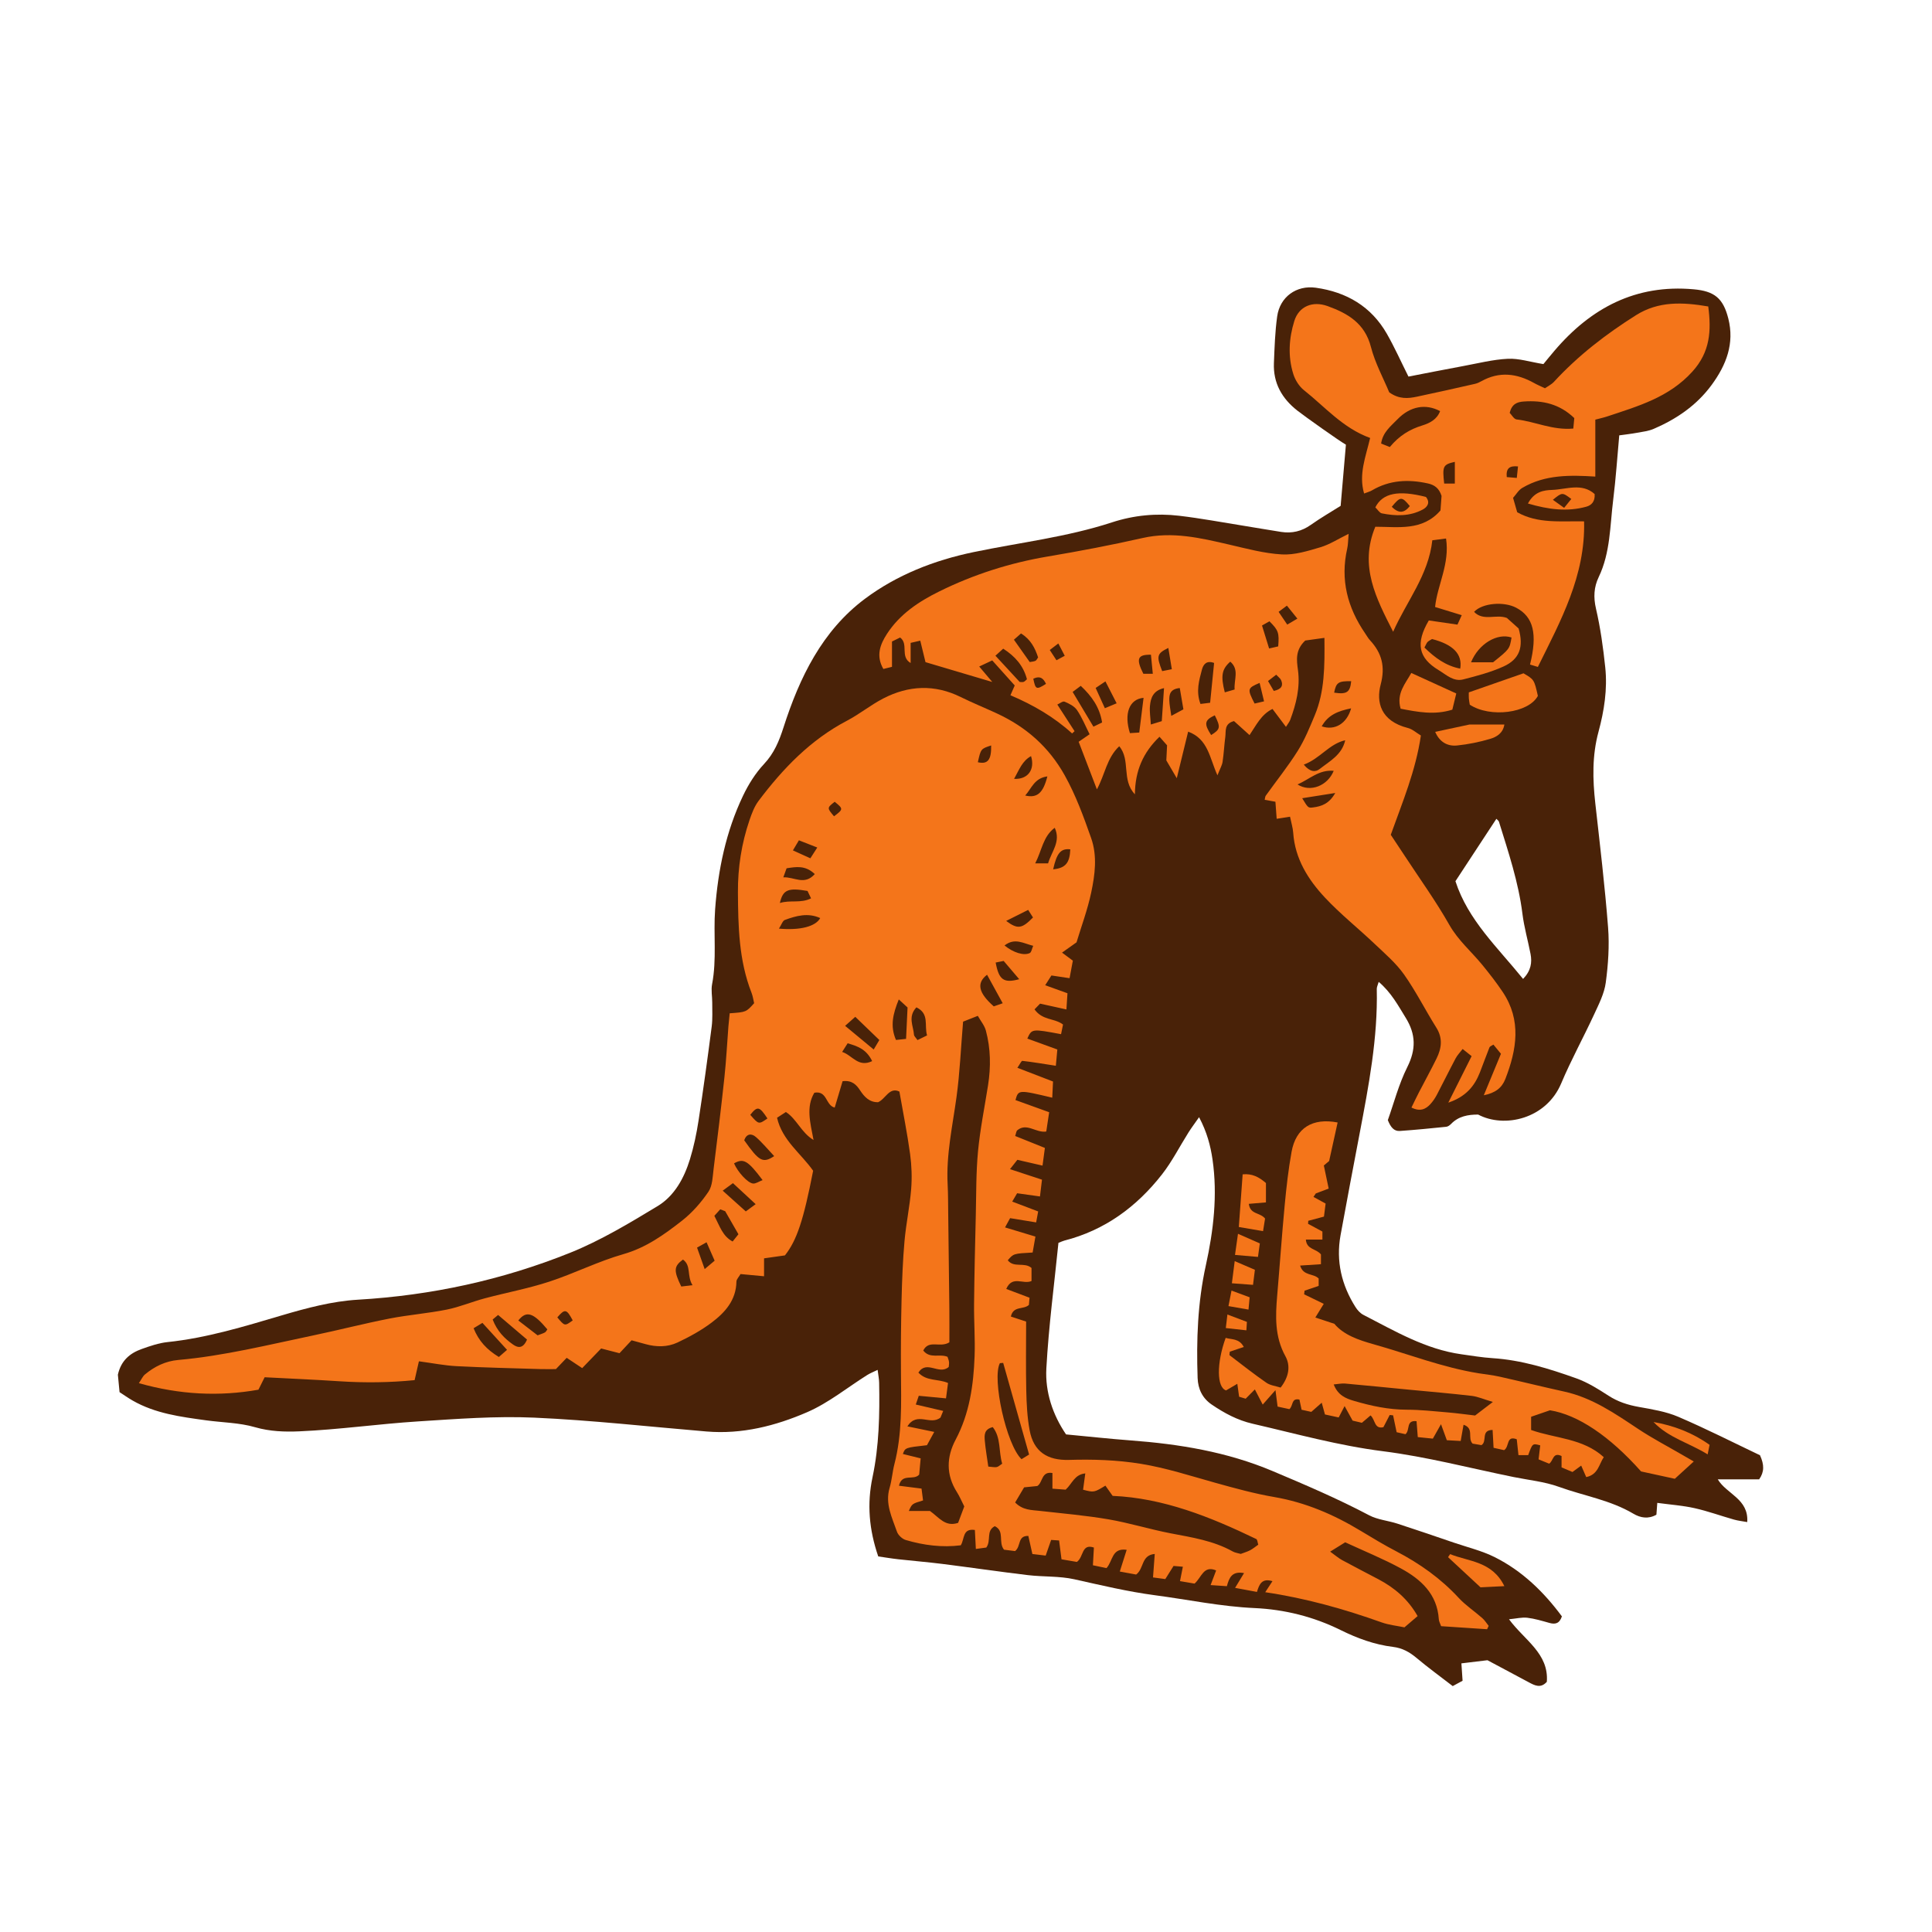 <svg version="1.1" id="svg" xmlns="http://www.w3.org/2000/svg" xmlns:xlink="http://www.w3.org/1999/xlink" x="0px" y="0px"
	 width="200px" height="200px" viewBox="0 0 200 200" enable-background="new 0 0 200 200" xml:space="preserve">
<path class="stroke" fill="#492208"  fill-rule="evenodd" clip-rule="evenodd" d="M138.783,52.366c0.181-2.1,0.355-4.126,0.545-6.333
	c-0.702-0.396-4.265-2.93-5.023-3.524c-1.605-1.258-2.514-2.859-2.43-4.927c0.065-1.612,0.115-3.234,0.338-4.828
	c0.282-2.019,1.99-3.252,4.004-2.968c3.177,0.448,5.731,1.936,7.352,4.771c0.796,1.395,1.453,2.868,2.234,4.427
	c1.864-0.359,3.768-0.738,5.675-1.091c1.534-0.283,3.066-0.677,4.612-0.752c1.136-0.056,2.293,0.324,3.682,0.55
	c0.28-0.339,0.703-0.862,1.139-1.374c3.779-4.442,8.43-6.907,14.414-6.369c2.148,0.192,3.054,0.915,3.589,3.027
	c0.655,2.587-0.208,4.802-1.72,6.866c-1.554,2.121-3.634,3.535-6.006,4.557c-0.528,0.229-1.13,0.297-1.705,0.402
	c-0.616,0.113-1.241,0.182-1.859,0.269c-0.209,2.29-0.351,4.475-0.623,6.645c-0.34,2.703-0.283,5.482-1.506,8.031
	c-0.495,1.03-0.554,2.086-0.279,3.266c0.463,1.994,0.746,4.042,0.96,6.082c0.237,2.254-0.112,4.491-0.7,6.664
	c-0.667,2.463-0.609,4.924-0.329,7.42c0.479,4.276,0.99,8.552,1.322,12.84c0.145,1.888,0.012,3.824-0.241,5.706
	c-0.151,1.128-0.713,2.223-1.202,3.282c-1.108,2.396-2.388,4.72-3.412,7.15c-1.557,3.698-5.898,4.662-8.596,3.226
	c-1.037-0.001-2.024,0.165-2.802,0.968c-0.132,0.135-0.322,0.278-0.498,0.296c-1.598,0.163-3.197,0.322-4.799,0.433
	c-0.621,0.043-0.959-0.393-1.252-1.121c0.626-1.753,1.129-3.718,2.016-5.491c0.912-1.826,0.896-3.387-0.164-5.104
	c-0.796-1.288-1.5-2.616-2.796-3.719c-0.092,0.326-0.205,0.533-0.2,0.737c0.116,5.075-0.835,10.022-1.777,14.972
	c-0.667,3.506-1.336,7.013-1.974,10.525c-0.485,2.677,0.106,5.154,1.549,7.434c0.2,0.317,0.491,0.637,0.816,0.805
	c3.259,1.676,6.436,3.563,10.159,4.082c1.063,0.148,2.126,0.329,3.195,0.398c3.016,0.193,5.867,1.087,8.676,2.086
	c1.182,0.42,2.284,1.115,3.346,1.802c0.973,0.629,1.998,0.958,3.125,1.16c1.387,0.25,2.822,0.477,4.102,1.026
	c2.915,1.25,5.748,2.691,8.454,3.978c0.453,0.998,0.449,1.728-0.088,2.497c-1.378,0-2.773,0-4.281,0
	c0.911,1.528,3.212,2.015,3.048,4.422c-0.483-0.089-0.941-0.136-1.376-0.259c-1.363-0.386-2.702-0.875-4.08-1.183
	c-1.228-0.275-2.497-0.361-3.855-0.546c-0.036,0.48-0.063,0.844-0.092,1.225c-0.839,0.474-1.652,0.33-2.384-0.104
	c-2.394-1.42-5.141-1.851-7.708-2.781c-1.497-0.542-3.134-0.698-4.711-1.019c-4.502-0.917-8.972-2.094-13.519-2.669
	c-4.594-0.582-9.008-1.816-13.484-2.847c-1.555-0.358-2.927-1.096-4.229-1.983c-0.964-0.656-1.419-1.619-1.458-2.751
	c-0.134-3.919,0-7.8,0.854-11.673c0.789-3.582,1.224-7.252,0.69-10.938c-0.208-1.435-0.579-2.848-1.393-4.385
	c-0.455,0.652-0.794,1.102-1.095,1.578c-0.913,1.445-1.69,2.993-2.736,4.333c-2.622,3.358-5.924,5.792-10.123,6.865
	c-0.14,0.036-0.272,0.103-0.604,0.23c-0.431,4.277-1.011,8.628-1.252,12.999c-0.135,2.451,0.665,4.812,2.039,6.832
	c2.306,0.217,4.486,0.456,6.672,0.621c5.05,0.378,9.981,1.18,14.704,3.171c3.384,1.427,6.748,2.863,9.999,4.579
	c0.882,0.465,1.959,0.552,2.929,0.868c1.951,0.633,3.891,1.3,5.832,1.962c1.431,0.488,2.929,0.846,4.267,1.519
	c2.839,1.428,5.066,3.603,6.928,6.119c-0.258,0.764-0.704,0.842-1.304,0.674c-0.753-0.21-1.51-0.441-2.282-0.533
	c-0.547-0.065-1.121,0.084-1.889,0.157c1.594,2.169,4.134,3.53,3.914,6.476c-0.64,0.71-1.254,0.376-1.871,0.046
	c-1.461-0.782-2.925-1.562-4.275-2.282c-0.946,0.114-1.762,0.212-2.697,0.325c0.038,0.564,0.076,1.122,0.121,1.801
	c-0.279,0.151-0.598,0.324-1.019,0.552c-1.274-0.984-2.54-1.901-3.733-2.904c-0.734-0.616-1.471-1.036-2.457-1.155
	c-1.906-0.231-3.7-0.893-5.422-1.744c-2.803-1.387-5.808-2.132-8.896-2.273c-3.492-0.158-6.885-0.875-10.325-1.33
	c-2.823-0.373-5.568-1.035-8.335-1.65c-1.56-0.347-3.215-0.241-4.815-0.432c-2.961-0.353-5.913-0.788-8.872-1.161
	c-1.504-0.189-3.018-0.309-4.525-0.478c-0.719-0.079-1.434-0.202-2.091-0.296c-0.952-2.779-1.178-5.433-0.591-8.206
	c0.682-3.216,0.746-6.504,0.684-9.787c-0.007-0.38-0.088-0.758-0.157-1.319c-0.434,0.212-0.772,0.341-1.074,0.531
	c-2.065,1.297-4.002,2.887-6.213,3.846c-3.277,1.421-6.762,2.309-10.422,2.002c-5.95-0.498-11.891-1.168-17.85-1.434
	c-3.994-0.177-8.02,0.135-12.022,0.391c-4.097,0.262-8.176,0.847-12.275,1.027c-1.487,0.065-3.052,0.02-4.591-0.427
	c-1.625-0.473-3.382-0.481-5.079-0.714c-2.618-0.361-5.248-0.697-7.599-2.048c-0.462-0.265-0.898-0.574-1.351-0.868
	c-0.066-0.685-0.126-1.314-0.173-1.804c0.328-1.473,1.257-2.231,2.464-2.661c0.869-0.309,1.769-0.622,2.678-0.717
	c4.066-0.427,7.937-1.616,11.835-2.768c2.565-0.758,5.224-1.465,7.874-1.62c7.603-0.445,14.937-2.035,21.964-4.858
	c3.156-1.267,6.124-3.058,9.048-4.824c1.757-1.062,2.755-2.904,3.358-4.859c0.401-1.302,0.682-2.653,0.889-4
	c0.498-3.237,0.94-6.482,1.361-9.73c0.105-0.818,0.053-1.658,0.056-2.488c0.003-0.636-0.132-1.291-0.015-1.9
	c0.496-2.572,0.126-5.171,0.314-7.749c0.3-4.083,1.119-8.055,2.892-11.766c0.562-1.178,1.287-2.336,2.173-3.282
	c1.047-1.118,1.559-2.369,2.018-3.798c1.651-5.144,3.992-9.987,8.42-13.299c3.304-2.471,7.158-3.984,11.243-4.835
	c4.784-0.997,9.665-1.553,14.333-3.08c2.274-0.743,4.607-0.962,6.961-0.684c2.229,0.263,4.442,0.678,6.66,1.033
	c1.303,0.208,2.603,0.441,3.907,0.641c1.109,0.169,2.112-0.063,3.051-0.727C136.726,53.605,137.827,52.97,138.783,52.366z
	 M157.669,101.338c0.819-0.85,0.944-1.693,0.77-2.594c-0.27-1.393-0.666-2.766-0.84-4.169c-0.41-3.276-1.458-6.38-2.428-9.508
	c-0.033-0.107-0.158-0.185-0.266-0.304c-1.448,2.207-2.857,4.353-4.238,6.458C151.972,95.256,155.034,98.073,157.669,101.338z"/>
<path fill-rule="evenodd" clip-rule="evenodd" fill="#f4751a" class="fill" d="M75.537,104.896c1.703-0.121,1.703-0.121,2.531-1.046
	c-0.081-0.331-0.131-0.722-0.27-1.078c-1.317-3.356-1.385-6.889-1.408-10.409c-0.016-2.54,0.374-5.054,1.201-7.473
	c0.236-0.687,0.503-1.406,0.933-1.978c2.52-3.347,5.378-6.326,9.159-8.306c1.294-0.678,2.449-1.626,3.747-2.298
	c2.626-1.358,5.316-1.49,8.028-0.148c1.227,0.606,2.5,1.121,3.742,1.696c3.014,1.397,5.375,3.46,7.021,6.411
	c1.156,2.073,1.95,4.269,2.73,6.48c0.66,1.869,0.401,3.798,0.008,5.659c-0.373,1.765-1.012,3.473-1.517,5.146
	c-0.505,0.358-0.942,0.668-1.5,1.063c0.481,0.358,0.776,0.578,1.119,0.833c-0.107,0.577-0.213,1.143-0.339,1.814
	c-0.631-0.094-1.189-0.178-1.879-0.281c-0.175,0.274-0.363,0.57-0.644,1.01c0.83,0.3,1.501,0.542,2.305,0.831
	c-0.034,0.518-0.067,1.025-0.108,1.676c-0.894-0.196-1.641-0.361-2.728-0.601c-0.11,0.114-0.333,0.344-0.574,0.593
	c0.828,1.165,2.063,0.891,2.951,1.569c-0.062,0.304-0.132,0.652-0.204,0.999c-3.026-0.567-3.026-0.567-3.492,0.456
	c0.996,0.362,1.986,0.722,3.106,1.129c-0.053,0.581-0.104,1.139-0.154,1.686c-1.225-0.189-2.34-0.379-3.462-0.508
	c-0.107-0.013-0.259,0.347-0.52,0.717c1.277,0.491,2.432,0.936,3.69,1.42c-0.025,0.532-0.052,1.091-0.08,1.674
	c-3.503-0.831-3.503-0.831-3.807,0.247c1.125,0.405,2.258,0.814,3.488,1.258c-0.099,0.657-0.197,1.311-0.301,1.999
	c-1.069,0.167-2.01-0.94-2.993-0.135c-0.122,0.099-0.131,0.334-0.224,0.597c1.031,0.414,2.008,0.808,3.075,1.236
	c-0.079,0.589-0.148,1.106-0.245,1.83c-0.895-0.206-1.682-0.387-2.604-0.599c-0.179,0.227-0.395,0.5-0.763,0.966
	c1.187,0.39,2.182,0.717,3.312,1.088c-0.067,0.559-0.134,1.11-0.209,1.738c-0.871-0.121-1.581-0.221-2.365-0.331
	c-0.153,0.26-0.287,0.487-0.507,0.862c0.942,0.357,1.781,0.677,2.686,1.021c-0.071,0.386-0.13,0.701-0.21,1.134
	c-0.919-0.15-1.77-0.289-2.695-0.44c-0.167,0.302-0.313,0.57-0.526,0.958c1.083,0.328,2.042,0.617,3.147,0.95
	c-0.102,0.581-0.199,1.128-0.289,1.649c-1.98,0.112-1.98,0.112-2.574,0.803c0.633,0.823,1.717,0.151,2.459,0.797
	c0,0.414,0,0.909,0,1.35c-0.871,0.393-1.983-0.622-2.617,0.822c0.833,0.313,1.581,0.595,2.411,0.908
	c-0.021,0.247-0.045,0.518-0.065,0.744c-0.561,0.526-1.608,0.057-1.868,1.205c0.536,0.176,1.064,0.35,1.58,0.52
	c0,2.394-0.039,4.782,0.015,7.17c0.031,1.365,0.1,2.747,0.349,4.085c0.411,2.224,1.852,3.129,4.074,3.065
	c2.484-0.072,4.964,0.001,7.447,0.406c2.625,0.428,5.126,1.246,7.667,1.954c2.025,0.564,4.063,1.128,6.131,1.483
	c3.246,0.557,6.177,1.819,8.965,3.508c1.213,0.734,2.432,1.468,3.69,2.123c2.41,1.257,4.584,2.798,6.438,4.806
	c0.722,0.782,1.638,1.383,2.442,2.092c0.259,0.227,0.445,0.537,0.665,0.809c-0.055,0.116-0.109,0.231-0.163,0.348
	c-1.571-0.104-3.142-0.209-4.76-0.317c-0.095-0.275-0.224-0.49-0.238-0.713c-0.164-2.62-1.859-4.144-3.941-5.274
	c-1.838-0.997-3.788-1.787-5.75-2.696c-0.503,0.312-0.924,0.574-1.556,0.967c0.552,0.396,0.869,0.677,1.23,0.873
	c1.246,0.678,2.509,1.323,3.764,1.986c1.67,0.882,3.061,2.056,4.058,3.813c-0.454,0.388-0.851,0.728-1.363,1.166
	c-0.763-0.161-1.597-0.241-2.363-0.514c-3.876-1.382-7.82-2.497-12.048-3.123c0.263-0.403,0.478-0.73,0.748-1.144
	c-1.095-0.339-1.371,0.326-1.605,1.114c-0.748-0.139-1.455-0.27-2.264-0.42c0.31-0.51,0.582-0.958,0.928-1.53
	c-1.254-0.232-1.54,0.476-1.778,1.355c-0.524-0.035-1.029-0.069-1.685-0.113c0.228-0.603,0.392-1.035,0.574-1.517
	c-1.316-0.558-1.5,0.723-2.235,1.363c-0.409-0.069-0.91-0.155-1.507-0.257c0.112-0.563,0.195-0.979,0.297-1.49
	c-0.322-0.027-0.633-0.054-0.964-0.082c-0.292,0.463-0.547,0.87-0.855,1.361c-0.408-0.055-0.825-0.111-1.271-0.172
	c0.062-0.838,0.117-1.588,0.18-2.431c-1.426,0.134-1.086,1.5-1.925,2.133c-0.465-0.086-1.066-0.196-1.694-0.312
	c0.251-0.795,0.466-1.47,0.713-2.248c-1.564-0.226-1.417,1.165-2.092,1.894c-0.386-0.082-0.839-0.176-1.405-0.295
	c0.036-0.637,0.067-1.205,0.103-1.833c-1.298-0.438-1.034,0.958-1.76,1.488c-0.408-0.069-0.967-0.165-1.593-0.272
	c-0.085-0.667-0.165-1.278-0.25-1.95c-0.284-0.02-0.511-0.035-0.822-0.057c-0.185,0.529-0.356,1.021-0.567,1.623
	c-0.438-0.053-0.897-0.108-1.377-0.165c-0.154-0.688-0.286-1.281-0.418-1.872c-1.151-0.03-0.73,1.07-1.373,1.57
	c-0.329-0.042-0.79-0.1-1.144-0.144c-0.629-0.779,0.101-1.926-0.954-2.435c-0.938,0.479-0.343,1.479-0.881,2.212
	c-0.245,0.033-0.608,0.083-1.081,0.146c-0.037-0.703-0.068-1.314-0.102-1.964c-1.308-0.19-1.046,0.931-1.461,1.586
	c-1.893,0.243-3.814,0.007-5.691-0.547c-0.367-0.108-0.792-0.506-0.915-0.864c-0.504-1.461-1.25-2.889-0.758-4.54
	c0.236-0.793,0.286-1.642,0.494-2.445c0.81-3.119,0.707-6.295,0.68-9.475c-0.021-2.538,0.002-5.078,0.064-7.617
	c0.049-2.002,0.126-4.008,0.303-6.004c0.159-1.797,0.543-3.576,0.688-5.375c0.097-1.202,0.053-2.439-0.109-3.635
	c-0.29-2.127-0.718-4.236-1.108-6.47c-1.047-0.5-1.423,0.766-2.207,1.104c-0.888,0.015-1.415-0.545-1.856-1.217
	c-0.393-0.601-0.845-1.076-1.818-0.959c-0.257,0.862-0.529,1.77-0.816,2.732c-0.964-0.236-0.752-1.78-2.107-1.539
	c-0.882,1.469-0.427,3.091-0.084,4.894c-1.293-0.785-1.723-2.156-2.862-2.897c-0.281,0.182-0.555,0.36-0.916,0.593
	c0.537,2.354,2.492,3.707,3.735,5.487c-1,5.13-1.679,7.186-2.917,8.762c-0.657,0.093-1.368,0.192-2.163,0.306
	c0,0.625,0,1.145,0,1.855c-0.821-0.077-1.606-0.15-2.435-0.228c-0.164,0.291-0.421,0.536-0.425,0.785
	c-0.031,1.923-1.183,3.197-2.568,4.24c-1.084,0.816-2.303,1.484-3.536,2.063c-1.037,0.486-2.188,0.48-3.311,0.164
	c-0.463-0.13-0.927-0.254-1.44-0.395c-0.428,0.458-0.821,0.878-1.25,1.337c-0.559-0.144-1.116-0.287-1.899-0.49
	c-0.607,0.629-1.269,1.314-1.962,2.033c-0.49-0.325-1.039-0.689-1.605-1.065c-0.39,0.408-0.691,0.723-1.115,1.167
	c-0.472,0-1.051,0.015-1.627-0.003c-2.883-0.09-5.768-0.151-8.647-0.301c-1.247-0.063-2.484-0.313-3.91-0.503
	c-0.121,0.53-0.267,1.17-0.445,1.95c-2.523,0.252-5.142,0.29-7.774,0.117c-2.58-0.169-5.163-0.279-7.75-0.416
	c-0.245,0.491-0.412,0.826-0.643,1.289c-4.063,0.719-8.142,0.524-12.375-0.677c0.271-0.399,0.397-0.711,0.625-0.901
	c0.999-0.831,2.133-1.383,3.446-1.5c4.743-0.422,9.353-1.574,13.994-2.545c2.631-0.55,5.235-1.224,7.871-1.741
	c1.964-0.385,3.974-0.536,5.936-0.929c1.333-0.268,2.606-0.811,3.925-1.163c2.218-0.593,4.491-1.012,6.668-1.724
	c2.597-0.847,5.067-2.104,7.687-2.852c2.349-0.67,4.221-2.018,6.055-3.452c1.062-0.831,1.996-1.895,2.753-3.011
	c0.427-0.629,0.434-1.571,0.537-2.384c0.396-3.154,0.779-6.309,1.118-9.469c0.188-1.748,0.275-3.508,0.412-5.263
	C75.439,105.828,75.487,105.401,75.537,104.896z M98.211,141.508c-1.009,0.88-2.277-0.769-3.141,0.585
	c0.865,0.919,2.024,0.621,3.07,1.074c-0.067,0.509-0.132,0.999-0.21,1.591c-1.031-0.098-1.892-0.179-2.818-0.267
	c-0.097,0.286-0.182,0.532-0.31,0.905c0.99,0.231,1.863,0.435,2.838,0.662c-0.164,0.399-0.268,0.653-0.281,0.686
	c-1.065,0.867-2.414-0.668-3.428,0.912c1.026,0.212,1.838,0.381,2.782,0.576c-0.326,0.594-0.556,1.012-0.755,1.376
	c-2.254,0.252-2.254,0.252-2.491,0.908c0.599,0.148,1.193,0.294,1.839,0.453c-0.06,0.66-0.111,1.229-0.152,1.68
	c-0.582,0.661-1.779-0.192-2.094,1.153c0.837,0.105,1.543,0.196,2.337,0.296c0.054,0.419,0.106,0.83,0.157,1.226
	c-1.144,0.343-1.144,0.343-1.471,1.09c0.808,0,1.571,0,2.185,0c0.956,0.675,1.571,1.68,2.915,1.233
	c0.2-0.533,0.417-1.114,0.638-1.702c-0.272-0.536-0.478-1.035-0.762-1.483c-1.137-1.792-1.086-3.632-0.129-5.434
	c1.436-2.708,1.847-5.634,1.959-8.62c0.068-1.801-0.074-3.608-0.054-5.412c0.031-3.081,0.105-6.161,0.18-9.24
	c0.052-2.199,0.021-4.408,0.231-6.593c0.219-2.284,0.679-4.544,1.036-6.814c0.3-1.905,0.275-3.806-0.226-5.669
	c-0.138-0.515-0.521-0.966-0.833-1.52c-0.714,0.281-1.233,0.486-1.525,0.601c-0.232,2.775-0.337,5.307-0.68,7.805
	c-0.412,3.003-1.079,5.972-0.919,9.032c0.054,1.026,0.046,2.054,0.06,3.082c0.042,3.228,0.084,6.455,0.117,9.682
	c0.014,1.25,0.003,2.501,0.003,3.594c-0.961,0.611-2.12-0.318-2.703,0.849c0.687,0.89,1.7,0.306,2.512,0.652
	c0.052,0.171,0.135,0.352,0.155,0.54S98.221,141.376,98.211,141.508z M114.431,153.793c-1.175,0.714-1.175,0.714-2.311,0.423
	c0.073-0.534,0.145-1.071,0.229-1.69c-1.125,0.114-1.353,1.059-2.032,1.683c-0.377-0.028-0.842-0.063-1.37-0.103
	c0-0.622,0-1.122,0-1.621c-1.164-0.2-0.979,0.98-1.566,1.347c-0.411,0.042-0.842,0.085-1.366,0.138
	c-0.301,0.507-0.611,1.031-0.928,1.566c0.791,0.808,1.685,0.772,2.55,0.87c2.376,0.268,4.764,0.473,7.119,0.876
	c2.161,0.371,4.271,1.031,6.427,1.447c2.208,0.424,4.428,0.758,6.43,1.878c0.246,0.138,0.551,0.172,0.832,0.253
	c0.339-0.13,0.671-0.223,0.97-0.38c0.292-0.154,0.549-0.373,0.841-0.577c-0.081-0.241-0.089-0.527-0.209-0.584
	c-4.764-2.299-9.641-4.248-14.867-4.467C114.859,154.397,114.669,154.13,114.431,153.793z M103.849,141.085
	c-0.114,0.011-0.229,0.021-0.343,0.03c-0.829,1.6,0.666,8.438,2.242,9.94c0.274-0.169,0.574-0.354,0.783-0.482
	C105.609,147.313,104.729,144.199,103.849,141.085z M102.773,147.734c-0.916,0.216-0.875,0.848-0.826,1.413
	c0.078,0.89,0.235,1.771,0.361,2.674c0.418,0.031,0.654,0.09,0.872,0.049c0.168-0.03,0.313-0.187,0.567-0.35
	C103.363,150.258,103.644,148.849,102.773,147.734z M51,136.595c0.47,1.211,1.219,1.958,2.096,2.582
	c0.546,0.387,1.063,0.431,1.461-0.505c-0.967-0.823-1.947-1.658-2.994-2.549C51.462,136.207,51.257,136.38,51,136.595z
	 M49.026,137.499c0.535,1.321,1.361,2.211,2.616,2.976c0.293-0.256,0.599-0.523,0.847-0.739c-0.922-1.01-1.693-1.855-2.548-2.792
	C49.665,137.111,49.368,137.291,49.026,137.499z M93.042,103.461c-0.602,1.497-0.919,2.739-0.291,4.195
	c0.359-0.038,0.705-0.075,1.045-0.111c0.053-1.13,0.101-2.137,0.154-3.251C93.767,104.125,93.524,103.902,93.042,103.461z
	 M107.163,89.378c0.576,0,0.929,0,1.334,0c0.357-1.231,1.351-2.259,0.688-3.685C107.971,86.584,107.864,88.022,107.163,89.378z
	 M88.538,105.26c-0.367,0.326-0.625,0.555-1.052,0.934c1.048,0.869,1.961,1.625,2.958,2.452c0.239-0.401,0.375-0.631,0.585-0.985
	C90.203,106.864,89.411,106.101,88.538,105.26z M80.635,96.13c2.229,0.201,3.811-0.232,4.273-1.092
	c-1.263-0.576-2.478-0.238-3.662,0.195C81.016,95.318,80.901,95.722,80.635,96.13z M102.18,100.905
	c-1.127,0.869-0.888,1.882,0.696,3.275c0.292-0.102,0.651-0.228,0.924-0.323C103.221,102.803,102.732,101.911,102.18,100.905z
	 M80.143,119.681c-0.637-0.677-1.211-1.379-1.884-1.97c-0.472-0.416-0.977-0.358-1.219,0.328
	C78.584,120.225,78.966,120.45,80.143,119.681z M78.943,122.165c-1.53-2.043-1.98-2.286-2.957-1.733
	c0.386,0.89,1.409,2.037,1.98,2.088C78.235,122.543,78.525,122.326,78.943,122.165z M77.205,125.405
	c0.35-0.257,0.599-0.44,1.021-0.751c-0.822-0.76-1.545-1.43-2.351-2.175c-0.36,0.263-0.634,0.464-1.062,0.778
	C75.683,124.039,76.42,124.7,77.205,125.405z M94.866,104.28c-0.915,0.98-0.312,1.928-0.252,2.829
	c0.01,0.159,0.192,0.307,0.363,0.561c0.344-0.168,0.652-0.319,0.993-0.486C95.658,106.154,96.243,104.939,94.866,104.28z
	 M75.07,125.382c-0.17-0.064-0.342-0.128-0.512-0.193c-0.209,0.23-0.417,0.461-0.608,0.673c0.582,1.12,0.863,2.11,1.891,2.657
	c0.215-0.268,0.384-0.478,0.602-0.75C75.97,126.947,75.52,126.164,75.07,125.382z M90.285,109.847
	c-0.604-1.254-1.518-1.543-2.537-1.847c-0.182,0.285-0.345,0.541-0.569,0.896C88.234,109.234,88.832,110.54,90.285,109.847z
	 M53.656,136.696c0.668,0.515,1.336,1.029,1.996,1.538c0.325-0.125,0.556-0.189,0.76-0.303c0.11-0.062,0.172-0.21,0.251-0.314
	C55.214,135.888,54.495,135.635,53.656,136.696z M84.347,90.484c-0.984-0.935-1.932-0.748-2.919-0.6
	c-0.101,0.281-0.194,0.537-0.339,0.937C82.214,90.757,83.261,91.698,84.347,90.484z M71.689,133.041
	c-0.608-0.965-0.106-2.023-0.988-2.652c-0.95,0.697-0.979,1.141-0.177,2.792C70.789,133.149,71.087,133.113,71.689,133.041z
	 M83.594,92.231c-2.008-0.348-2.548-0.135-2.862,1.249c1.057-0.34,2.167,0.057,3.228-0.484
	C83.792,92.643,83.689,92.43,83.594,92.231z M105.509,101.367c-0.569-0.668-1.055-1.238-1.61-1.891
	c-0.239,0.048-0.534,0.106-0.828,0.166C103.401,101.428,103.896,101.806,105.509,101.367z M103.988,97.875
	c0.909,0.746,2.01,1.084,2.615,0.784c0.174-0.087,0.216-0.439,0.354-0.748C105.924,97.654,105.052,97.048,103.988,97.875z
	 M104.159,95.333c1.191,0.889,1.629,0.812,2.777-0.356c-0.148-0.233-0.31-0.487-0.5-0.786
	C105.676,94.572,105.003,94.91,104.159,95.333z M72.948,131.375c0.46-0.388,0.75-0.631,1.031-0.869
	c-0.314-0.714-0.556-1.267-0.836-1.906c-0.397,0.223-0.629,0.352-0.985,0.551C72.409,129.858,72.641,130.509,72.948,131.375z
	 M109.022,89.992c1.283-0.123,1.718-0.666,1.775-2.068C109.817,87.819,109.402,88.283,109.022,89.992z M104.978,80.629
	c1.458,0.072,2.178-0.99,1.755-2.357C105.818,78.774,105.512,79.67,104.978,80.629z M82.082,88.031c0.681,0.31,1.19,0.54,1.807,0.82
	c0.251-0.391,0.434-0.676,0.716-1.117c-0.727-0.285-1.287-0.504-1.902-0.745C82.492,87.344,82.353,87.576,82.082,88.031z
	 M108.424,80.372c-1.354,0.182-1.626,1.229-2.294,1.981C107.364,82.64,107.982,82.108,108.424,80.372z M102.604,77.169
	c-1.068,0.349-1.068,0.349-1.378,1.737C102.242,79.142,102.634,78.683,102.604,77.169z M77.667,115.407
	c0.877,1.005,0.877,1.005,1.778,0.375C78.613,114.518,78.415,114.476,77.667,115.407z M59.287,136.688
	c-0.63-1.193-0.81-1.229-1.594-0.313C58.46,137.291,58.46,137.291,59.287,136.688z M86.338,84.503
	c0.973-0.732,0.973-0.77,0.068-1.505C85.602,83.634,85.602,83.634,86.338,84.503z"/>
<path fill-rule="evenodd" clip-rule="evenodd" fill="#f4751a" class="fill" d="M137.104,66.032c-0.817,0.113-1.496,0.207-1.985,0.275
	c-1.052,0.99-0.891,2.037-0.755,3.054c0.243,1.806-0.181,3.499-0.803,5.164c-0.08,0.212-0.238,0.395-0.438,0.72
	c-0.502-0.668-0.928-1.235-1.393-1.854c-1.178,0.567-1.693,1.702-2.379,2.705c-0.622-0.562-1.145-1.035-1.606-1.45
	c-1.032,0.273-0.821,1.023-0.899,1.611c-0.115,0.868-0.155,1.748-0.285,2.614c-0.054,0.358-0.258,0.694-0.531,1.39
	c-0.822-1.811-0.954-3.755-3.033-4.522c-0.375,1.538-0.748,3.063-1.177,4.82c-0.422-0.719-0.721-1.229-1.082-1.844
	c0.021-0.438,0.047-0.969,0.077-1.56c-0.226-0.255-0.48-0.542-0.784-0.886c-1.681,1.612-2.526,3.504-2.546,5.956
	c-1.414-1.485-0.42-3.555-1.622-4.973c-1.293,1.212-1.467,2.906-2.312,4.464c-0.676-1.762-1.28-3.341-1.888-4.927
	c0.368-0.254,0.712-0.491,1.132-0.781c-0.443-0.877-0.79-1.747-1.305-2.503c-0.274-0.402-0.812-0.669-1.286-0.87
	c-0.182-0.078-0.514,0.197-0.75,0.299c0.659,1.02,1.223,1.889,1.785,2.758c-0.084,0.078-0.169,0.156-0.254,0.234
	c-1.868-1.703-4.016-2.948-6.384-3.955c0.16-0.364,0.287-0.653,0.444-1.012c-0.769-0.857-1.545-1.722-2.329-2.595
	c-0.592,0.278-0.906,0.426-1.348,0.633c0.498,0.588,0.882,1.042,1.355,1.601c-2.375-0.705-4.594-1.363-6.916-2.053
	c-0.151-0.621-0.333-1.37-0.541-2.223c-0.359,0.082-0.653,0.148-0.997,0.227c0,0.708,0,1.329,0,2.087
	c-1.128-0.665-0.176-1.969-1.09-2.641c-0.253,0.125-0.538,0.265-0.841,0.414c0,0.883,0,1.705,0,2.622
	c-0.259,0.064-0.562,0.14-0.893,0.221c-0.792-1.37-0.33-2.55,0.376-3.636c1.32-2.031,3.263-3.33,5.399-4.385
	c3.576-1.767,7.323-2.96,11.26-3.625c3.279-0.553,6.552-1.175,9.794-1.91c3.089-0.702,6.014-0.006,8.975,0.681
	c1.805,0.419,3.625,0.915,5.459,1.017c1.311,0.072,2.683-0.358,3.975-0.741c0.954-0.282,1.822-0.852,2.928-1.391
	c-0.062,0.679-0.054,1.116-0.148,1.531c-0.732,3.213,0.027,6.103,1.855,8.771c0.166,0.242,0.309,0.506,0.508,0.72
	c1.223,1.32,1.59,2.732,1.103,4.568c-0.486,1.827-0.009,3.794,2.812,4.508c0.475,0.12,0.883,0.502,1.349,0.779
	c-0.537,3.654-1.907,6.894-3.118,10.279c0.48,0.722,0.966,1.448,1.444,2.178c1.553,2.37,3.22,4.676,4.614,7.136
	c0.918,1.624,2.296,2.778,3.433,4.172c0.737,0.906,1.46,1.83,2.107,2.8c1.95,2.927,1.442,5.95,0.267,8.983
	c-0.364,0.938-1.04,1.451-2.235,1.696c0.641-1.549,1.204-2.91,1.776-4.296c-0.291-0.354-0.525-0.642-0.779-0.949
	c-0.187,0.125-0.365,0.177-0.409,0.284c-0.344,0.859-0.651,1.733-0.991,2.595c-0.554,1.403-1.424,2.5-3.272,3.129
	c0.892-1.778,1.642-3.274,2.414-4.814c-0.334-0.267-0.588-0.469-0.929-0.742c-0.275,0.361-0.548,0.637-0.723,0.966
	c-0.665,1.251-1.287,2.525-1.947,3.779c-0.181,0.343-0.407,0.676-0.668,0.963c-0.495,0.543-1.083,0.797-1.961,0.354
	c0.268-0.545,0.51-1.059,0.771-1.563c0.607-1.173,1.246-2.329,1.828-3.515c0.519-1.056,0.664-2.103-0.026-3.198
	c-1.143-1.818-2.107-3.755-3.343-5.502c-0.837-1.183-1.981-2.158-3.042-3.166c-1.699-1.614-3.546-3.082-5.142-4.789
	c-1.749-1.871-3.103-4.025-3.287-6.713c-0.037-0.527-0.205-1.046-0.33-1.662c-0.472,0.075-0.885,0.14-1.381,0.217
	c-0.042-0.558-0.083-1.121-0.13-1.765c-0.343-0.062-0.704-0.128-1.111-0.202c0.042-0.171,0.039-0.324,0.11-0.424
	c1.106-1.545,2.302-3.033,3.31-4.639c0.722-1.15,1.243-2.435,1.768-3.696C137.13,71.585,137.136,68.987,137.104,66.032z
	 M114.089,74.791c-0.254-1.591-1.078-2.726-2.208-3.792c-0.331,0.247-0.576,0.432-0.842,0.63c0.738,1.233,1.424,2.379,2.153,3.596
	C113.503,75.075,113.782,74.939,114.089,74.791z M125.683,68.629c-0.791-0.299-1.121,0.164-1.259,0.688
	c-0.294,1.115-0.639,2.25-0.152,3.556c0.365-0.045,0.705-0.087,1-0.124C125.417,71.307,125.545,70.011,125.683,68.629z
	 M134.967,79.155c0.648,0.787,1.221,0.784,1.638,0.457c1.047-0.821,2.321-1.474,2.649-2.981
	C137.579,77.016,136.671,78.519,134.967,79.155z M103.047,67.878c0.871,0.942,1.684,1.822,2.511,2.718
	c0.132,0,0.285,0.034,0.411-0.009c0.12-0.042,0.212-0.164,0.341-0.271c-0.364-1.405-1.23-2.375-2.457-3.167
	C103.584,67.393,103.35,67.604,103.047,67.878z M117.936,75.833c0.164-1.325,0.304-2.452,0.445-3.593
	c-1.478,0.129-2.048,1.63-1.412,3.654C117.265,75.876,117.58,75.855,117.936,75.833z M120.267,74.653
	c0.083-1.236,0.154-2.269,0.232-3.42c-1.135,0.261-1.382,1.027-1.456,1.845c-0.054,0.587,0.051,1.19,0.092,1.923
	C119.655,74.84,119.955,74.749,120.267,74.653z M134.322,81.206c1.328,0.853,3.119,0.137,3.742-1.411
	C136.546,79.658,135.594,80.646,134.322,81.206z M131.378,67.131c0.367-0.085,0.669-0.154,0.941-0.217
	c0.117-1.406,0.024-1.672-0.908-2.598c-0.246,0.139-0.513,0.292-0.768,0.437C130.889,65.545,131.102,66.236,131.378,67.131z
	 M106.598,68.536c0.236-0.047,0.434-0.051,0.594-0.13c0.111-0.054,0.171-0.213,0.272-0.351c-0.321-0.98-0.766-1.86-1.769-2.48
	c-0.235,0.207-0.458,0.402-0.734,0.647C105.538,67.036,106.059,67.773,106.598,68.536z M139.868,73.327
	c-1.363,0.277-2.391,0.686-3.044,1.864C138.193,75.656,139.428,74.901,139.868,73.327z M126.79,71.672
	c0.379-0.11,0.674-0.195,1.018-0.295c-0.087-1.019,0.514-2.052-0.45-2.883C126.483,69.271,126.351,69.947,126.79,71.672z
	 M115.594,72.805c-0.433-0.848-0.768-1.501-1.16-2.268c-0.454,0.306-0.708,0.476-1.012,0.68c0.33,0.725,0.623,1.372,0.953,2.098
	C114.772,73.148,115.058,73.029,115.594,72.805z M122.13,71.225c-1.027,0.106-1.097,0.688-1.083,1.276
	c0.011,0.455,0.111,0.91,0.205,1.606c0.551-0.297,0.887-0.479,1.254-0.677C122.371,72.64,122.261,71.988,122.13,71.225z
	 M134.803,82.632c0.602,0.986,0.607,1.021,1.128,0.953c0.858-0.112,1.653-0.363,2.293-1.495
	C136.948,82.292,135.966,82.447,134.803,82.632z M120.945,67.073c-1.197,0.587-1.247,0.843-0.638,2.401
	c0.28-0.055,0.578-0.113,1-0.197C121.185,68.529,121.078,67.878,120.945,67.073z M119.338,69.749
	c-0.078-0.795-0.136-1.392-0.193-1.971c-1.401-0.03-1.562,0.431-0.786,1.971C118.599,69.749,118.862,69.749,119.338,69.749z
	 M129.876,72.832c0.312-0.073,0.57-0.133,0.978-0.229c-0.161-0.67-0.307-1.273-0.459-1.908
	C129.12,71.235,129.102,71.319,129.876,72.832z M138.111,71.703c1.306,0.198,1.652-0.034,1.764-1.184
	C138.548,70.494,138.319,70.648,138.111,71.703z M125.754,74.049c-1.067,0.496-1.137,0.875-0.375,2.044
	C126.337,75.492,126.375,75.291,125.754,74.049z M134.304,64.04c-0.378-0.469-0.684-0.847-1.084-1.344
	c-0.375,0.28-0.594,0.443-0.859,0.642c0.385,0.569,0.615,0.909,0.894,1.321C133.624,64.441,133.889,64.285,134.304,64.04z
	 M131.863,71.527c0.824-0.187,0.993-0.57,0.757-1.115c-0.085-0.197-0.297-0.338-0.509-0.566c-0.297,0.23-0.537,0.415-0.845,0.653
	C131.488,70.882,131.667,71.191,131.863,71.527z M108.672,67.288c0.246,0.377,0.46,0.706,0.694,1.062
	c0.322-0.174,0.52-0.281,0.856-0.464c-0.225-0.434-0.421-0.809-0.664-1.275C109.188,66.894,108.977,67.056,108.672,67.288z
	 M106.967,70.257c0.229,1.134,0.318,1.166,1.315,0.537C108.033,70.273,107.72,69.913,106.967,70.257z"/>
<path fill-rule="evenodd" clip-rule="evenodd" fill="#f4751a" class="fill" d="M141.836,45.339c-2.847-1.039-4.678-3.229-6.851-4.948
	c-0.502-0.397-0.911-1.056-1.104-1.675c-0.571-1.823-0.454-3.693,0.108-5.493c0.467-1.495,1.87-2.106,3.455-1.533
	c2.077,0.75,3.843,1.781,4.471,4.217c0.434,1.686,1.298,3.259,1.897,4.706c1.028,0.738,1.957,0.643,2.872,0.451
	c2.009-0.421,4.011-0.875,6.012-1.329c0.234-0.053,0.462-0.164,0.674-0.281c1.854-1.028,3.657-0.799,5.438,0.197
	c0.336,0.188,0.695,0.337,1.125,0.542c0.317-0.222,0.679-0.392,0.93-0.664c2.501-2.716,5.393-4.947,8.507-6.906
	c2.315-1.455,4.8-1.353,7.468-0.897c0.33,2.535,0.198,4.704-1.639,6.738c-2.419,2.68-5.628,3.58-8.818,4.646
	c-0.367,0.123-0.75,0.203-1.234,0.331c0,1.934,0,3.865,0,5.896c-2.55-0.158-5.188-0.231-7.561,1.171
	c-0.388,0.229-0.641,0.684-0.954,1.03c0.164,0.571,0.296,1.033,0.429,1.491c2.16,1.21,4.488,0.896,6.924,0.943
	c0.146,5.639-2.423,10.283-4.785,15.069c-0.387-0.117-0.602-0.182-0.812-0.247c0.79-3.168,0.353-4.933-1.421-5.875
	c-1.283-0.683-3.513-0.5-4.372,0.422c0.976,1.005,2.274,0.202,3.397,0.629c0.38,0.34,0.815,0.73,1.216,1.09
	c0.54,1.903,0.113,3.177-1.569,3.937c-1.321,0.598-2.755,0.974-4.167,1.337c-1.006,0.259-1.763-0.49-2.539-0.958
	c-2.096-1.261-2.42-2.77-1.023-5.147c0.895,0.13,1.878,0.273,2.965,0.432c0.117-0.255,0.244-0.535,0.444-0.977
	c-0.938-0.289-1.762-0.542-2.759-0.848c0.234-2.274,1.538-4.458,1.134-7.088c-0.508,0.064-0.94,0.12-1.42,0.181
	c-0.4,3.632-2.673,6.328-4.056,9.472c-1.735-3.422-3.546-6.789-1.845-10.871c2.348-0.001,4.879,0.471,6.746-1.689
	c0.041-0.553,0.079-1.083,0.11-1.503c-0.25-0.795-0.731-1.139-1.409-1.29c-2.025-0.45-3.974-0.359-5.807,0.724
	c-0.2,0.119-0.436,0.176-0.802,0.318C140.631,49.091,141.377,47.305,141.836,45.339z M162.868,44.364
	c0.049-0.514,0.079-0.835,0.102-1.083c-1.525-1.471-3.284-1.852-5.222-1.718c-0.703,0.048-1.234,0.254-1.467,1.173
	c0.201,0.201,0.438,0.653,0.72,0.685C158.915,43.637,160.725,44.561,162.868,44.364z M143.874,46.276
	c0.97-1.174,2.067-1.838,3.371-2.237c0.766-0.234,1.514-0.621,1.833-1.48c-1.484-0.79-3.089-0.515-4.404,0.838
	c-0.684,0.705-1.539,1.351-1.7,2.521C143.286,46.042,143.541,46.144,143.874,46.276z M156.473,65.994
	c-1.466-0.494-3.412,0.642-4.191,2.566c0.808,0,1.553,0,2.28,0C156.272,67.188,156.272,67.188,156.473,65.994z M147.458,67.033
	c1.086,1.062,2.209,1.892,3.703,2.184c0.249-1.509-0.736-2.5-2.916-3.065c-0.138,0.088-0.319,0.172-0.459,0.301
	C147.687,66.545,147.643,66.698,147.458,67.033z M150.603,47.81c-1.228,0.283-1.301,0.438-1.102,2.251c0.361,0,0.734,0,1.102,0
	C150.603,49.22,150.603,48.527,150.603,47.81z M157.143,48.283c-0.899-0.091-1.249,0.213-1.165,1.104
	c0.327,0.027,0.63,0.054,1.04,0.088C157.062,49.05,157.099,48.705,157.143,48.283z"/>
<path fill-rule="evenodd" clip-rule="evenodd" fill="#f4751a" class="fill" d="M128.952,144.794c-0.249-0.075-0.431-0.13-0.679-0.205
	c-0.055-0.394-0.11-0.783-0.187-1.338c-0.484,0.284-0.831,0.487-1.166,0.685c-0.969-0.322-0.993-2.801-0.04-5.438
	c0.628,0.189,1.398,0.035,1.877,0.943c-0.553,0.184-1.017,0.338-1.447,0.481c-0.013,0.193-0.06,0.341-0.019,0.374
	c1.259,0.962,2.505,1.944,3.807,2.846c0.408,0.282,0.971,0.338,1.473,0.5c0.846-1.09,1.054-2.233,0.491-3.254
	c-1.112-2.018-1.032-4.121-0.847-6.279c0.268-3.116,0.482-6.237,0.776-9.35c0.174-1.846,0.382-3.695,0.711-5.518
	c0.448-2.484,2.165-3.542,4.769-3.042c-0.279,1.271-0.56,2.541-0.879,3.989c-0.111,0.094-0.365,0.307-0.549,0.463
	c0.172,0.822,0.333,1.584,0.501,2.389c-0.574,0.218-0.953,0.362-1.333,0.505c-0.08,0.12-0.159,0.24-0.239,0.359
	c0.418,0.229,0.835,0.458,1.256,0.689c-0.069,0.543-0.123,0.963-0.172,1.349c-0.606,0.162-1.114,0.298-1.623,0.434
	c-0.007,0.104-0.015,0.208-0.022,0.312c0.484,0.261,0.969,0.522,1.484,0.801c0,0.225,0,0.46,0,0.833c-0.577,0-1.117,0-1.713,0
	c0.084,1.052,1.058,0.912,1.563,1.535c0,0.225,0,0.582,0,1.011c-0.726,0.048-1.38,0.091-2.156,0.143
	c0.323,1.1,1.383,0.786,1.919,1.341c0,0.237,0,0.512,0,0.763c-0.53,0.179-0.995,0.337-1.461,0.495
	c-0.014,0.126-0.029,0.252-0.043,0.378c0.639,0.31,1.279,0.62,2.031,0.984c-0.288,0.467-0.521,0.848-0.871,1.416
	c0.66,0.218,1.223,0.405,1.968,0.651c0.966,1.151,2.473,1.671,4.052,2.115c3.622,1.019,7.142,2.402,10.877,3.006
	c0.725,0.116,1.457,0.191,2.17,0.35c2.238,0.5,4.464,1.056,6.705,1.547c2.895,0.635,5.258,2.281,7.666,3.878
	c1.464,0.971,3.029,1.787,4.549,2.671c0.33,0.192,0.662,0.381,1.189,0.685c-0.692,0.631-1.279,1.167-1.964,1.792
	c-1.212-0.265-2.441-0.532-3.493-0.761c-3.261-3.669-6.547-5.867-9.431-6.33c-0.569,0.195-1.212,0.417-1.951,0.671
	c0,0.423,0,0.83,0,1.369c2.498,0.887,5.356,0.842,7.521,2.812c-0.505,0.756-0.581,1.804-1.816,2.064
	c-0.154-0.353-0.312-0.712-0.521-1.19c-0.348,0.256-0.604,0.443-0.903,0.663c-0.331-0.141-0.685-0.29-1.13-0.479
	c0-0.415,0-0.82,0-1.175c-0.925-0.443-0.835,0.512-1.285,0.792c-0.344-0.14-0.691-0.282-1.094-0.447
	c0.062-0.517,0.118-0.986,0.172-1.449c-0.799-0.219-0.799-0.219-1.245,1.009c-0.298,0-0.617,0-1.009,0
	c-0.064-0.594-0.12-1.11-0.177-1.64c-1.116-0.423-0.733,0.767-1.308,1.127c-0.292-0.065-0.696-0.154-1.091-0.243
	c-0.038-0.682-0.068-1.243-0.102-1.851c-1.263,0.029-0.509,1.169-1.153,1.575c-0.265-0.045-0.636-0.108-0.914-0.156
	c-0.567-0.561,0.199-1.575-0.939-1.956c-0.104,0.586-0.19,1.078-0.297,1.682c-0.464-0.026-0.928-0.052-1.434-0.08
	c-0.178-0.489-0.333-0.917-0.603-1.657c-0.358,0.632-0.568,1.006-0.844,1.493c-0.464-0.047-0.978-0.1-1.56-0.158
	c-0.047-0.609-0.086-1.115-0.127-1.646c-1.128-0.135-0.645,0.921-1.148,1.346c-0.243-0.054-0.558-0.125-0.915-0.206
	c-0.126-0.599-0.245-1.173-0.365-1.746c-0.116-0.013-0.233-0.027-0.351-0.039c-0.221,0.43-0.444,0.861-0.652,1.263
	c-0.962,0.227-0.826-0.773-1.331-1.217c-0.297,0.252-0.573,0.487-0.897,0.763c-0.286-0.067-0.617-0.144-0.961-0.224
	c-0.204-0.371-0.407-0.739-0.829-1.507c-0.268,0.517-0.443,0.854-0.612,1.178c-0.514-0.112-0.937-0.204-1.422-0.309
	c-0.097-0.354-0.192-0.701-0.334-1.217c-0.42,0.37-0.725,0.638-1.079,0.95c-0.291-0.064-0.619-0.137-1.006-0.222
	c-0.077-0.363-0.152-0.719-0.223-1.052c-0.872-0.183-0.62,0.634-1.04,0.99c-0.335-0.073-0.75-0.162-1.22-0.264
	c-0.062-0.476-0.12-0.925-0.221-1.703c-0.516,0.584-0.836,0.947-1.32,1.494c-0.273-0.526-0.503-0.971-0.813-1.568
	C129.584,144.156,129.307,144.437,128.952,144.794z M154.541,145.129c-0.942-0.277-1.558-0.556-2.198-0.63
	c-2.181-0.254-4.369-0.437-6.555-0.647c-2.183-0.211-4.365-0.433-6.549-0.628c-0.348-0.03-0.706,0.052-1.174,0.093
	c0.437,1.124,1.247,1.45,2.089,1.698c1.784,0.526,3.586,0.913,5.471,0.917c1.411,0.003,2.823,0.157,4.232,0.278
	c1.009,0.087,2.013,0.227,2.844,0.323C153.328,146.053,153.753,145.729,154.541,145.129z"/>
<path fill-rule="evenodd" clip-rule="evenodd" fill="#f4751a" class="fill" d="M159.2,72.038c-0.96,1.789-4.935,2.298-7.048,0.911
	c-0.027-0.174-0.079-0.407-0.097-0.644c-0.018-0.234-0.004-0.471-0.004-0.631c1.894-0.661,3.717-1.296,5.659-1.974
	C158.811,70.342,158.821,70.357,159.2,72.038z"/>
<path fill-rule="evenodd" clip-rule="evenodd" fill="#f4751a" class="fill" d="M146.097,69.666c1.568,0.715,3.021,1.377,4.656,2.123
	c-0.113,0.466-0.255,1.046-0.408,1.675c-1.859,0.586-3.595,0.238-5.353-0.099C144.53,71.775,145.494,70.765,146.097,69.666z"/>
<path fill-rule="evenodd" clip-rule="evenodd" fill="#f4751a" class="fill" d="M131.05,124.471c-0.665,0.058-1.201,0.104-1.774,0.152
	c0.151,1.125,1.141,0.86,1.684,1.52c-0.049,0.305-0.121,0.752-0.209,1.305c-0.849-0.145-1.588-0.272-2.509-0.43
	c0.127-1.755,0.26-3.568,0.397-5.451c0.997-0.095,1.685,0.278,2.412,0.901C131.05,123.066,131.05,123.725,131.05,124.471z"/>
<path fill-rule="evenodd" clip-rule="evenodd" fill="#f4751a" class="fill" d="M148.571,75.764c1.148-0.247,2.227-0.479,3.554-0.763
	c0.993,0,2.253,0,3.607,0c-0.145,0.915-0.819,1.293-1.463,1.484c-1.114,0.333-2.273,0.567-3.43,0.687
	C149.793,77.279,149.001,76.767,148.571,75.764z"/>
<path fill-rule="evenodd" clip-rule="evenodd" fill="#f4751a" class="fill" d="M158.172,52.123c0.661-1.233,1.609-1.375,2.504-1.407
	c1.483-0.054,3.076-0.757,4.4,0.426c0.059,0.772-0.327,1.165-0.863,1.312C162.239,52.996,160.303,52.748,158.172,52.123z
	 M160.752,51.739c0.441,0.315,0.762,0.543,1.167,0.833c0.304-0.376,0.521-0.646,0.742-0.919
	C161.723,50.952,161.723,50.952,160.752,51.739z"/>
<path fill-rule="evenodd" clip-rule="evenodd" fill="#f4751a" class="fill" d="M150.116,160.882c1.932,0.785,4.35,0.722,5.615,3.314
	c-1,0.05-1.706,0.085-2.467,0.124c-1.113-1.033-2.237-2.078-3.362-3.122C149.973,161.093,150.045,160.987,150.116,160.882z"/>
<path fill-rule="evenodd" clip-rule="evenodd" fill="#f4751a" class="fill" d="M142.374,52.523c0.754-1.498,2.416-1.804,5.24-1.078
	c0.472,0.58,0.149,1.047-0.34,1.307c-1.338,0.71-2.786,0.68-4.227,0.391C142.812,53.096,142.631,52.77,142.374,52.523z
	 M144.076,52.462c0.751,0.759,1.321,0.619,1.869-0.073C145.109,51.374,144.972,51.378,144.076,52.462z"/>
<path fill-rule="evenodd" clip-rule="evenodd" fill="#f4751a" class="fill" d="M171.172,147.205c2.103,0.374,4.034,1.106,5.804,2.366
	c-0.06,0.296-0.115,0.569-0.2,0.986C174.869,149.374,172.713,148.833,171.172,147.205z"/>
<path fill-rule="evenodd" clip-rule="evenodd" fill="#f4751a" class="fill" d="M127.816,130.551c0.812,0.349,1.387,0.597,2.09,0.898
	c-0.063,0.507-0.125,1.005-0.193,1.558c-0.78-0.059-1.399-0.104-2.188-0.163C127.621,132.09,127.709,131.396,127.816,130.551z"/>
<path fill-rule="evenodd" clip-rule="evenodd" fill="#f4751a" class="fill" d="M127.847,129.909c0.102-0.722,0.201-1.422,0.309-2.187
	c0.758,0.333,1.42,0.625,2.262,0.996c-0.056,0.41-0.123,0.891-0.193,1.397C129.356,130.04,128.654,129.979,127.847,129.909z"/>
<path fill-rule="evenodd" clip-rule="evenodd" fill="#f4751a" class="fill" d="M127.485,133.601c0.66,0.245,1.204,0.446,1.878,0.696
	c-0.035,0.37-0.072,0.771-0.119,1.27c-0.733-0.127-1.336-0.232-2.073-0.36C127.284,134.635,127.381,134.133,127.485,133.601z"/>
<path fill-rule="evenodd" clip-rule="evenodd" fill="#f4751a" class="fill" d="M127.061,136.078c0.823,0.311,1.394,0.525,2.018,0.762
	c-0.017,0.269-0.03,0.494-0.053,0.875c-0.71-0.078-1.353-0.149-2.13-0.235C126.945,137.062,126.992,136.662,127.061,136.078z"/>
</svg>
